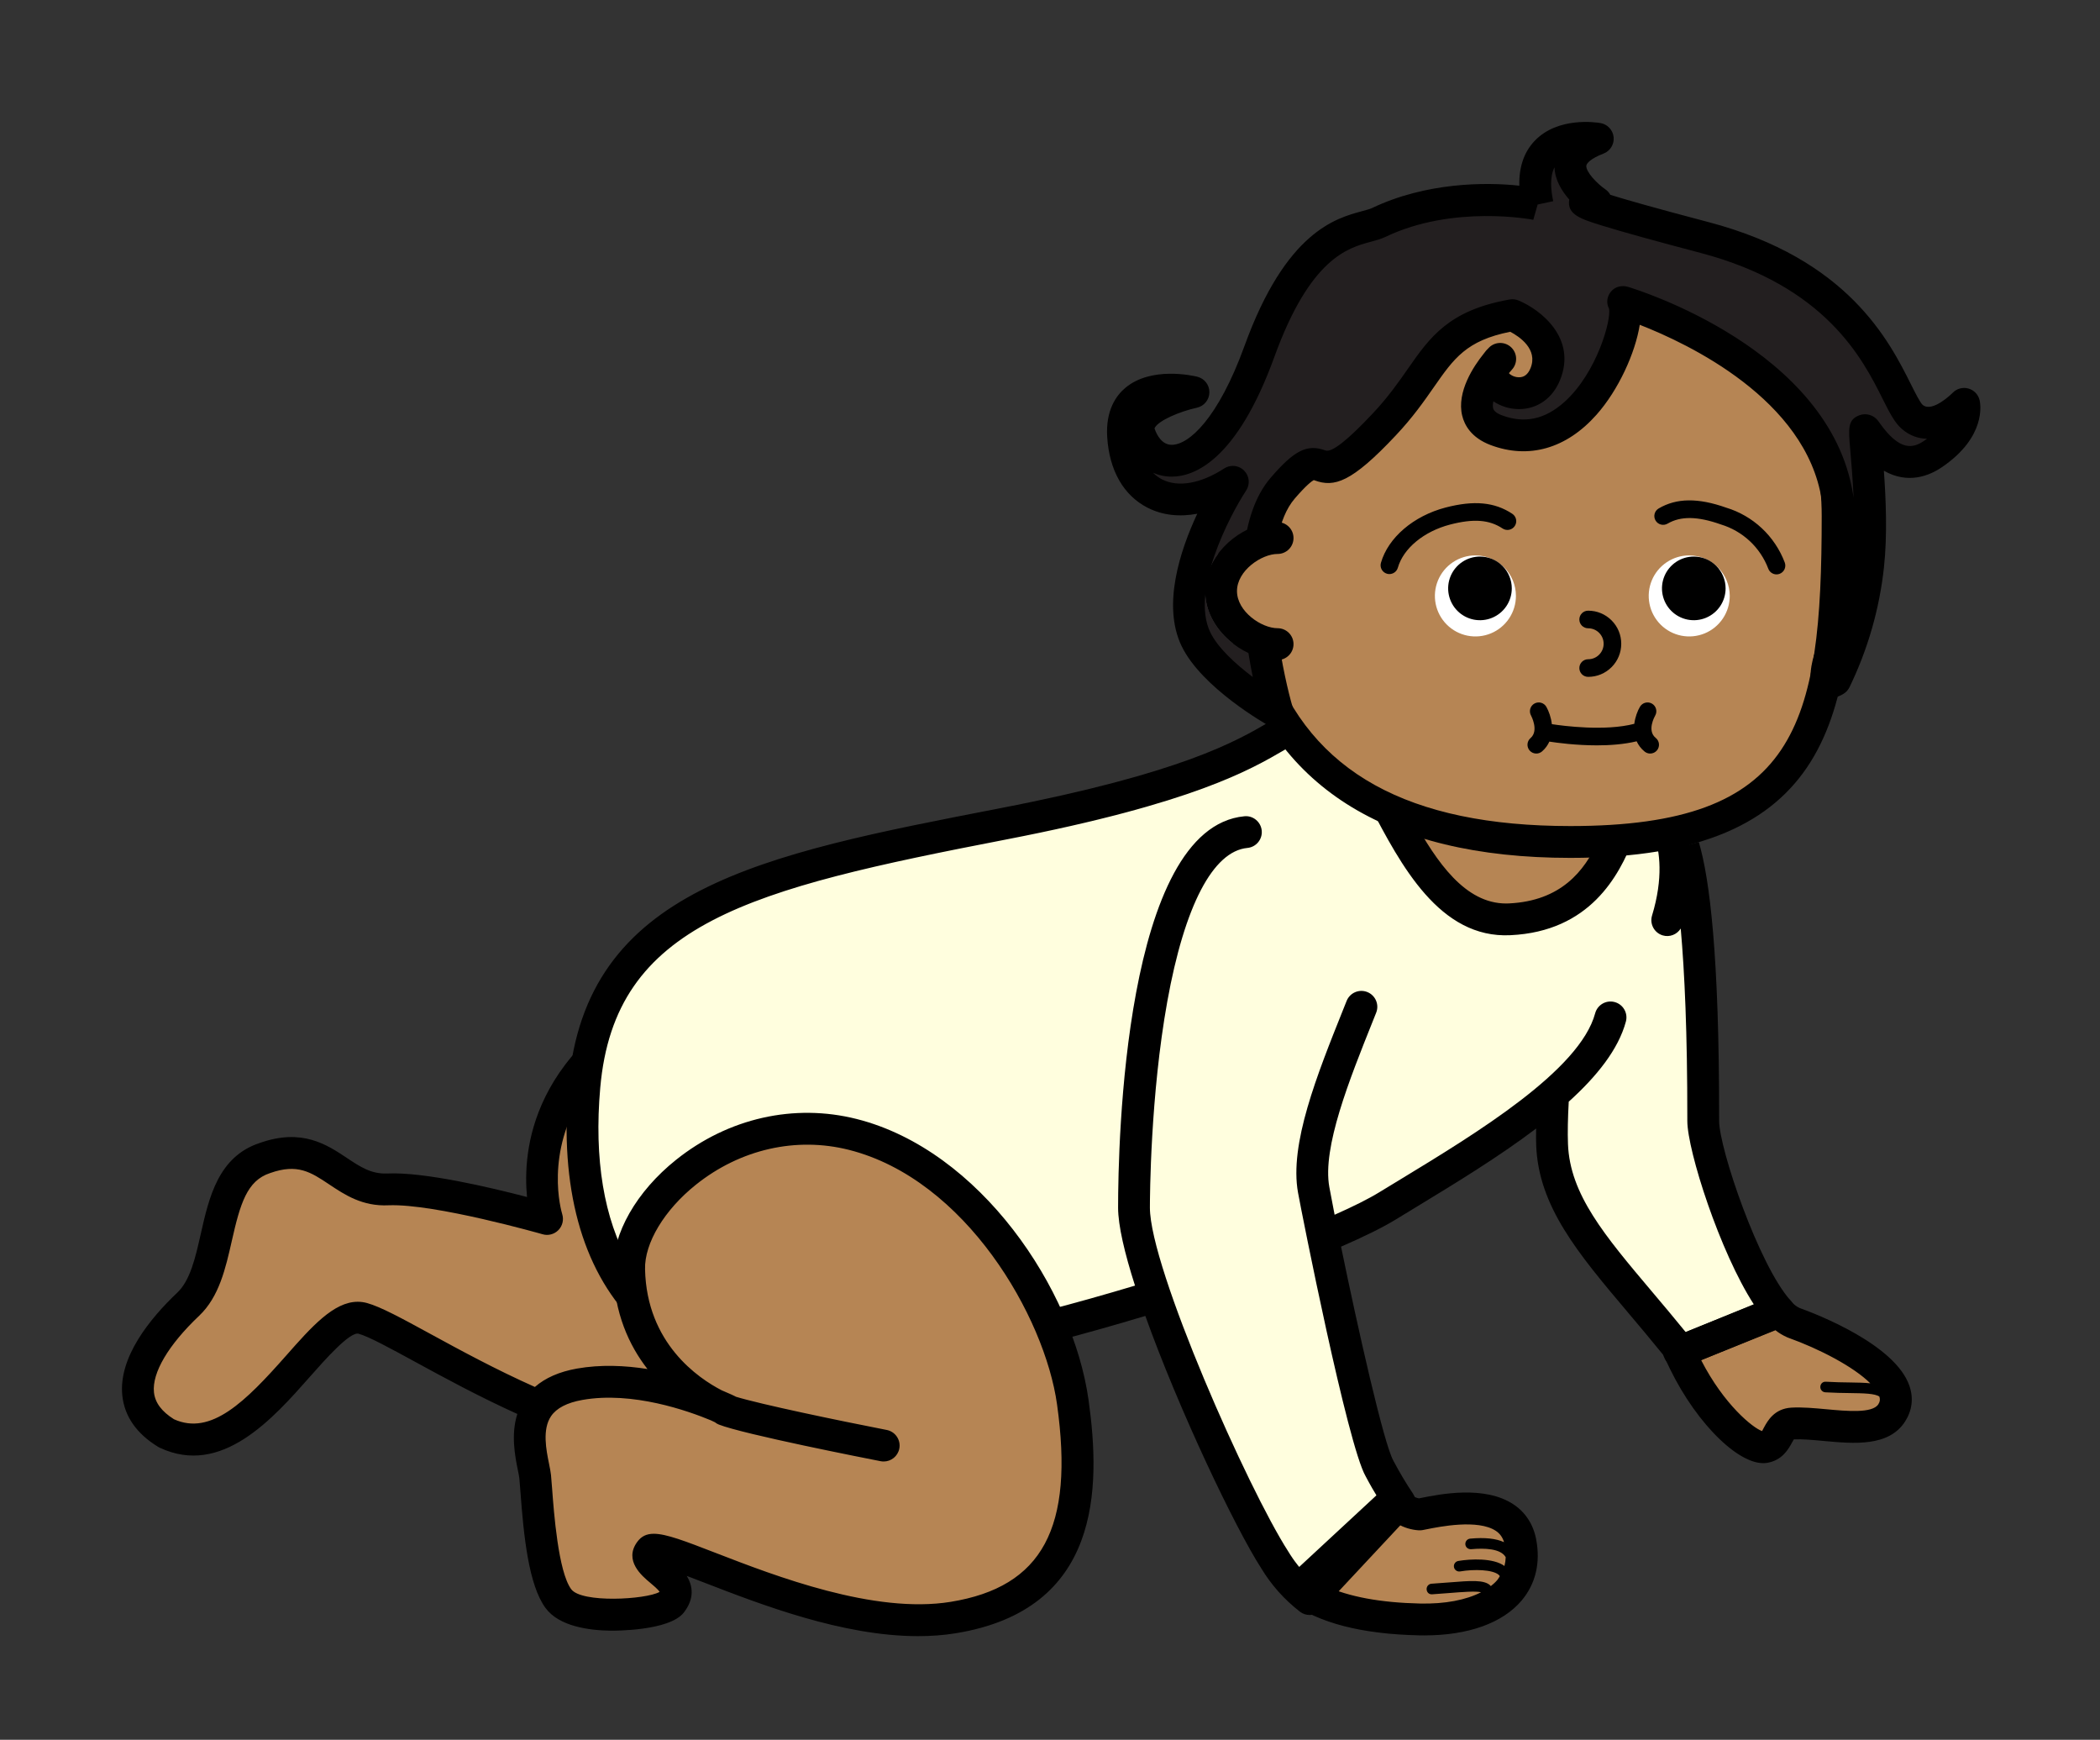 <svg xmlns="http://www.w3.org/2000/svg" xmlns:xlink="http://www.w3.org/1999/xlink" viewBox= "0 0 198 164" width="198px" height="164px">
<rect x="0" y="0" width="198" height="164" fill="#333333" stroke="none"/>
<g xmlns="http://www.w3.org/2000/svg" id="Baby2V2.svg">
<path id="Onesie" fill="#FFFEDE" d="M160.59,105.659C160.59,102.743,160.671,83.388,158.267,78.48C157.992,77.918,151.445,78.871,150.84,79.409C150.253,79.93,149.65,81.682,149.083,84.092C147.526,85.485,145.384,86.515,142.35,86.659C131.84,87.159,129.6,65.909,123.35,67.909C119.35,69.199,117.85,73.159,94.6,77.659C71.35,82.159,56.6,85.409,55.1,102.409C53.6,119.409,61.6,129.909,77.6,128.909C86.015,128.383,98.162,125.505,108.917,122.205C111.913,130.972,117.507,142.884,120.2,147.059C121.057,148.477,122.169,149.725,123.48,150.739L131.98,141.639C131.295,140.616,130.664,139.558,130.09,138.469C128.961,136.52,126.221,123.95,124.732,116.617C127.338,115.528,129.452,114.516,130.85,113.659C135.688,110.694,141.987,107.047,146.463,103.143C146.342,105.057,146.294,106.713,146.34,107.909C146.59,114.409,151.84,119.159,158.09,126.909C158.17,127.089,158.24,127.269,158.32,127.439L167.72,123.609C164.42,119.959,160.59,108.499,160.59,105.659z"/>
<path id="Body" fill="#B68554" d="M143.36,145.369C144.27,150.049,140.24,152.789,133.86,152.659C129.33,152.559,125.23,151.779,122.47,149.779L131.52,141.389C131.775,141.785,132.12,142.115,132.526,142.353C132.933,142.591,133.389,142.73,133.86,142.759C135.29,142.499,142.45,140.689,143.36,145.369zM80.41,106.939C69.09,104.079,59.16,113.289,59.319,119.689C59.339,120.567,59.446,121.373,59.587,122.149C55.922,117.528,54.363,110.754,55.1,102.409C55.169,101.619,55.277,100.868,55.404,100.136C49.135,107.162,51.58,114.909,51.58,114.909C51.58,114.909,41.24,111.909,36.58,112.119C31.92,112.329,30.74,107.119,24.96,109.169C19.52,110.949,21.37,119.509,17.75,122.939C14.13,126.369,10.27,131.789,15.69,135.109C23.78,138.919,29.97,123.109,34.21,124.279C36.636,124.949,43.133,129.25,50.803,132.551C49.192,134.761,50.326,137.958,50.459,139.199C50.65,140.969,50.88,148.309,52.65,150.699C54.419,153.089,62.409,152.219,63.29,151.089C65.109,148.739,60.25,147.669,61.29,146.239C62.329,144.809,78.2,154.379,89.88,152.479C101.56,150.579,102.46,141.549,101.15,132.179C99.84,122.809,91.729,109.799,80.41,106.939zM173.26,48.639C173.26,32.939,160.5,22.349,144.75,22.349C129,22.349,116.24,32.899,116.24,48.639C116.24,50.034,116.294,51.388,116.391,52.708C115.637,53.545,115.13,54.585,115.13,55.719C115.13,57.338,116.158,58.769,117.475,59.682C119.39,67.277,123.655,73.036,131.029,76.308C133.73,81.429,136.947,86.916,142.35,86.659C148.497,86.367,150.993,82.453,152.338,79.219C171.716,77.801,173.26,66.244,173.26,48.639zM169.109,124.689C168.575,124.455,168.105,124.094,167.739,123.639L158.359,127.419C160.809,133.069,164.889,136.649,166.359,136.419C167.829,136.189,167.459,134.279,168.989,134.189C172.039,134.019,176.859,135.519,178.359,133.189C180.609,129.689,172.609,125.939,169.109,124.689z"/>
<path id="OnesieBorder" d="M121.152,70.665C117.913,72.557,112.493,75.723,94.885,79.132C70.667,83.819,57.966,86.989,56.594,102.541C56,109.274,56.947,114.901,59.333,119.093C59.32,119.294,59.315,119.493,59.319,119.689C59.369,121.894,59.852,123.749,60.555,125.331C60.253,125.061,59.942,124.801,59.659,124.51C54.85,119.578,52.757,111.889,53.605,102.277C55.24,83.749,71.63,80.577,94.314,76.186C111.421,72.875,116.565,69.87,119.639,68.074C120.003,67.861,120.351,67.663,120.695,67.472C121.229,68.332,121.81,69.155,122.45,69.93C122.052,70.141,121.635,70.383,121.152,70.665zM142.421,88.157C149.885,87.802,152.66,82.575,154.013,79.067C152.958,79.183,151.839,79.262,150.666,79.31C149.39,82.091,147.19,84.927,142.278,85.161C142.184,85.165,142.093,85.168,142.001,85.168C138.157,85.168,135.484,81.321,133.206,77.179C131.586,76.612,130.103,75.935,128.74,75.162C128.881,75.431,129.022,75.701,129.163,75.97C132.074,81.543,135.733,88.497,142.421,88.157zM168.832,122.603C165.837,119.289,162.09,108.267,162.09,105.659L162.09,105.382C162.1,90.022,161.196,82.827,160.174,79.374C159.886,79.46,159.582,79.536,159.282,79.614C159.192,79.097,159.082,78.613,158.949,78.18C158.026,78.423,157.043,78.63,155.997,78.799C156.479,80.242,156.848,82.738,155.765,86.303C155.524,87.095,155.972,87.933,156.765,88.174C157.423,88.375,158.117,88.09,158.468,87.529C158.836,91.639,159.095,97.413,159.09,105.381L159.09,105.659C159.09,108.465,162.166,118.034,165.357,122.952L158.934,125.569C157.846,124.228,156.789,122.976,155.786,121.789C151.278,116.449,148.021,112.591,147.839,107.851C147.796,106.751,147.825,105.383,147.909,103.852C150.575,101.443,152.594,98.912,153.298,96.298C153.514,95.499,153.039,94.675,152.239,94.461C151.441,94.244,150.616,94.718,150.401,95.519C148.95,100.907,139.177,106.842,132.041,111.177L130.065,112.379C129.031,113.014,127.582,113.736,125.835,114.51C125.632,113.478,125.462,112.586,125.336,111.891C124.663,108.171,127.214,101.804,129.465,96.186L129.753,95.465C130.061,94.697,129.686,93.824,128.917,93.516C128.15,93.209,127.275,93.582,126.968,94.352L126.68,95.071C124.161,101.357,121.557,107.857,122.385,112.425C122.734,114.361,127.063,136.234,128.763,139.169C129.174,139.948,129.617,140.718,130.086,141.47L123.37,148.66C122.643,147.951,122.005,147.147,121.461,146.246C117.677,140.38,108.42,119.523,108.42,113.84C108.42,112.781,108.466,103.246,110.06,94.402C111.687,85.378,114.368,80.239,117.61,79.932C118.436,79.855,119.041,79.123,118.963,78.298C118.885,77.472,118.139,76.862,117.329,76.946C105.994,78.016,105.42,107.867,105.42,113.84C105.42,115.519,106.035,118.13,107.015,121.19C104.201,122.032,101.324,122.848,98.448,123.588C98.893,124.525,99.289,125.465,99.636,126.398C102.445,125.67,105.246,124.872,107.989,124.048C111.164,132.918,116.446,144.007,118.916,147.835C119.873,149.419,121.1,150.794,122.563,151.925C122.835,152.136,123.158,152.239,123.479,152.239C123.883,152.239,124.283,152.078,124.576,151.763L133.076,142.664C133.553,142.154,133.614,141.383,133.227,140.804C132.573,139.829,131.964,138.807,131.388,137.718C130.47,136.131,128.001,125.102,126.442,117.518C128.601,116.582,130.384,115.704,131.634,114.938L133.598,113.741C137.261,111.516,141.328,109.039,144.836,106.381C144.824,106.995,144.824,107.535,144.841,107.966C145.062,113.738,148.783,118.145,153.493,123.723C154.542,124.965,155.65,126.278,156.793,127.691L156.801,127.71C156.854,127.836,156.907,127.959,156.964,128.079C157.218,128.619,157.756,128.939,158.321,128.939C158.51,128.939,158.701,128.904,158.887,128.828L168.286,124.998C168.738,124.813,169.073,124.42,169.182,123.943C169.291,123.466,169.16,122.966,168.832,122.603z"/>
<path id="BodyBorder" d="M142.714,141.821C139.988,139.996,135.753,140.85,133.944,141.214L133.793,141.244C133.613,141.214,133.443,141.152,133.285,141.059C133.082,140.94,132.907,140.772,132.779,140.575C132.538,140.203,132.146,139.956,131.706,139.901C131.261,139.845,130.824,139.989,130.5,140.29L121.45,148.679C121.12,148.984,120.945,149.421,120.973,149.87C121,150.318,121.226,150.73,121.59,150.994C124.363,153.003,128.366,154.039,133.83,154.159C133.984,154.162,134.137,154.163,134.289,154.163C138.429,154.163,141.679,153.001,143.474,150.868C144.793,149.3,145.264,147.299,144.833,145.083C144.564,143.696,143.83,142.568,142.714,141.821zM140.559,149.521C140.542,149.502,140.536,149.476,140.517,149.458C139.94,148.903,138.682,149.004,136.593,149.171C136.091,149.211,135.55,149.254,134.978,149.29C134.702,149.307,134.493,149.545,134.511,149.821C134.528,150.095,134.724,150.315,135.042,150.288C135.619,150.251,136.165,150.208,136.672,150.167C137.794,150.078,139.151,149.968,139.645,150.095C138.226,150.826,136.242,151.212,133.894,151.159C130.154,151.077,127.165,150.521,124.973,149.505L131.485,143.466C131.577,143.53,131.671,143.59,131.768,143.647C132.373,144.003,133.064,144.212,133.768,144.257C133.89,144.264,134.01,144.257,134.13,144.235L134.537,144.155C135.729,143.915,139.357,143.185,141.045,144.314C141.427,144.57,141.67,144.916,141.811,145.376C141.059,145.03,140,144.911,138.613,145.041C138.339,145.067,138.137,145.31,138.162,145.586C138.188,145.86,138.42,146.052,138.707,146.037C139.972,145.919,141.506,145.973,141.968,146.793C141.957,147.082,141.917,147.358,141.848,147.62C140.806,146.846,138.643,146.951,137.496,147.146C137.225,147.193,137.041,147.451,137.087,147.723C137.134,147.996,137.397,148.177,137.664,148.133C138.998,147.904,140.724,147.961,141.297,148.444C141.356,148.495,141.388,148.541,141.409,148.584C141.332,148.702,141.271,148.827,141.179,148.936C141.002,149.146,140.79,149.339,140.559,149.521zM80.777,105.485C74.877,103.994,68.669,105.396,63.743,109.332C60.005,112.318,57.736,116.299,57.82,119.723C57.912,123.774,59.308,126.819,61.047,129.054C58.943,128.719,56.639,128.612,54.387,129.012C52.733,129.307,51.411,129.889,50.432,130.743C46.715,129.086,43.312,127.233,40.619,125.764C37.878,124.269,35.898,123.189,34.609,122.833C34.311,122.751,34.019,122.713,33.728,122.713C31.461,122.713,29.369,125.08,26.991,127.773C23.131,132.144,19.895,135.364,16.402,133.786C15.236,133.053,14.618,132.221,14.516,131.243C14.324,129.408,15.879,126.778,18.782,124.028C20.665,122.243,21.272,119.559,21.859,116.963C22.649,113.468,23.284,111.296,25.461,110.583C28.056,109.66,29.308,110.495,31.039,111.65C32.502,112.625,34.166,113.74,36.647,113.617C41.013,113.452,51.061,116.32,51.161,116.349C51.69,116.505,52.261,116.35,52.647,115.959C53.034,115.566,53.173,114.99,53.012,114.463C52.922,114.171,51.319,108.681,55.055,103.032C55.07,102.824,55.081,102.619,55.1,102.409C55.261,100.58,55.585,98.918,56.047,97.389C51.666,101.3,50.201,105.632,49.776,108.72C49.556,110.313,49.584,111.727,49.69,112.838C46.299,111.95,40.003,110.459,36.512,110.621C35.011,110.682,33.99,110.01,32.703,109.153C30.817,107.896,28.47,106.334,24.493,107.743C20.578,109.024,19.704,112.89,18.933,116.301C18.423,118.559,17.94,120.692,16.718,121.85C14.144,124.289,11.155,127.952,11.533,131.555C11.738,133.516,12.873,135.142,14.906,136.388C14.953,136.417,15.001,136.443,15.051,136.466C20.889,139.215,25.715,133.75,29.24,129.759C30.646,128.167,33,125.507,33.811,125.725C34.766,125.988,36.812,127.105,39.183,128.398C41.829,129.842,45.136,131.641,48.777,133.289C48.16,135.218,48.556,137.251,48.826,138.578C48.889,138.888,48.946,139.155,48.968,139.359C48.998,139.634,49.028,140.051,49.065,140.567C49.374,144.763,49.837,149.423,51.444,151.591C52.711,153.302,55.495,153.693,57.607,153.719C57.834,153.717,63.105,153.766,64.476,152.007C65.52,150.659,65.306,149.472,64.754,148.555C65.304,148.762,65.876,148.984,66.427,149.197C71.768,151.263,79.443,154.233,86.568,154.233C87.772,154.233,88.962,154.148,90.12,153.96C103.783,151.737,103.807,140.346,102.635,131.971C101.174,121.519,92.401,108.422,80.777,105.485zM89.639,150.999C82.43,152.171,73.089,148.558,67.509,146.399C64.588,145.269,62.816,144.583,61.643,144.583C60.948,144.583,60.464,144.824,60.077,145.356C58.798,147.114,60.542,148.568,61.287,149.189C61.561,149.417,62.052,149.827,62.184,150.053C62.181,150.059,62.177,150.065,62.173,150.072C60.882,150.785,54.839,151.135,53.855,149.806C52.631,148.154,52.215,142.482,52.058,140.347C52.017,139.79,51.983,139.338,51.951,139.039C51.922,138.762,51.851,138.401,51.766,137.98C51.504,136.692,51.109,134.745,51.957,133.497C52.473,132.738,53.467,132.223,54.912,131.966C59.632,131.127,64.895,133.003,67.019,133.887C67.161,133.957,67.285,134.014,67.404,134.069C67.515,134.155,67.634,134.232,67.771,134.286C70.121,135.209,81.718,137.485,83.033,137.742C83.129,137.761,83.226,137.769,83.321,137.769C84.024,137.769,84.652,137.272,84.792,136.557C84.951,135.744,84.42,134.956,83.607,134.797C78.951,133.888,71.729,132.382,69.374,131.662C69.354,131.651,69.337,131.636,69.316,131.626C69.244,131.59,68.79,131.367,68.05,131.061C65.831,129.918,60.977,126.627,60.819,119.655C60.819,119.654,60.819,119.653,60.819,119.652C60.757,117.183,62.64,114.053,65.616,111.676C69.802,108.331,75.06,107.136,80.043,108.393C91.045,111.173,98.507,124.114,99.664,132.387C101.292,144.024,98.294,149.59,89.639,150.999zM174.76,48.639C174.76,32.796,161.858,20.849,144.75,20.849C127.642,20.849,114.74,32.796,114.74,48.639C114.74,49.861,114.783,51.043,114.858,52.195C114.107,53.203,113.63,54.407,113.63,55.719C113.63,57.714,114.725,59.461,116.229,60.642C119.925,74.064,130.576,80.869,148.07,80.869C172.846,80.869,174.76,67.51,174.76,48.639zM148.07,77.869C132.822,77.869,123.594,72.808,119.785,62.174C120.011,62.201,120.237,62.219,120.46,62.219C121.288,62.219,121.96,61.548,121.96,60.719C121.96,59.89,121.288,59.219,120.46,59.219C118.947,59.219,116.63,57.651,116.63,55.719C116.63,53.787,118.947,52.219,120.46,52.219C121.288,52.219,121.96,51.548,121.96,50.719C121.96,49.89,121.288,49.219,120.46,49.219C119.573,49.219,118.648,49.449,117.773,49.852C117.763,49.446,117.74,49.055,117.74,48.639C117.74,34.274,129.1,23.849,144.75,23.849C160.4,23.849,171.76,34.275,171.76,48.639C171.76,68.508,169.423,77.869,148.07,77.869zM180.035,130.648C178.705,126.741,171.301,123.883,169.671,123.298C169.376,123.16,169.113,122.954,168.908,122.699C168.494,122.185,167.789,122.003,167.179,122.248L157.799,126.027C157.424,126.178,157.125,126.475,156.972,126.849C156.818,127.223,156.822,127.644,156.983,128.015C159.343,133.459,163.562,137.926,166.247,137.926C166.364,137.926,166.48,137.919,166.591,137.901C168.039,137.674,168.631,136.59,168.948,136.007C169.003,135.907,169.079,135.767,169.135,135.683C169.919,135.645,170.9,135.737,171.932,135.832C174.81,136.096,178.077,136.398,179.621,134.001C180.286,132.965,180.43,131.806,180.035,130.648zM177.098,132.378C176.541,133.243,174.14,133.024,172.207,132.844C171.088,132.742,169.93,132.633,168.901,132.692C167.287,132.787,166.654,133.948,166.314,134.571C166.255,134.68,166.171,134.834,166.14,134.902C165.277,134.612,162.545,132.411,160.394,128.217L167.396,125.395C167.736,125.664,168.11,125.888,168.507,126.063C168.539,126.077,168.571,126.09,168.605,126.102C171.522,127.144,174.781,128.841,176.34,130.399C175.784,130.34,175.14,130.329,174.421,130.319C173.743,130.31,172.984,130.3,172.16,130.25C171.859,130.225,171.648,130.443,171.631,130.719C171.614,130.994,171.824,131.231,172.1,131.248C172.942,131.299,173.716,131.31,174.407,131.319C175.715,131.337,176.784,131.356,177.2,131.652C177.282,131.92,177.258,132.129,177.098,132.378z"/>
<path id="Hair" fill="#231F20" d="M185.189,38.069C185.189,38.069,182.379,41.069,180.309,39.309C178.239,37.549,176.849,26.639,160.709,22.389C144.569,18.139,150.509,19.079,150.509,19.079C150.509,19.079,144.919,15.269,150.649,13.079C150.649,13.079,143.379,11.829,144.979,19.279C144.979,19.229,136.949,17.639,129.979,20.979C128.039,21.889,123.079,21.179,118.749,33.119C114.419,45.059,108.939,45.059,107.469,40.969C106.469,38.279,112.529,36.969,112.529,36.969C112.529,36.969,105.529,35.259,105.889,41.099C106.249,46.939,111.089,48.759,116.239,45.419C116.239,45.419,110.119,54.709,112.749,60.229C114.469,63.829,120.459,67.159,120.459,67.159C120.459,67.159,119.845,65.047,119.324,62.1C116.484,61.532,113.63,58.946,113.63,55.719C113.63,52.515,116.443,49.94,119.262,49.348C119.629,48.069,120.163,46.922,120.939,46.019C125.899,40.249,122.759,48.269,130.509,40.019C135.449,34.789,135.179,31.019,142.599,29.709C142.599,29.709,147.199,31.629,145.689,35.289C144.28,38.703,139.623,36.531,141.048,34.308C140.016,35.614,137.581,39.232,141.069,40.549C149.519,43.729,154.139,30.549,153.069,28.479C153.069,28.479,171.199,33.909,173.239,46.859C175.279,59.809,172.859,61.039,172.859,61.039C172.859,61.039,171.289,65.149,173.029,64.129C174.678,60.73,175.73,57.074,176.139,53.319C176.759,47.629,175.609,40.199,175.869,40.559C176.429,41.319,178.809,45.149,182.269,42.789C185.729,40.429,185.189,38.069,185.189,38.069z"/>
<path id="HairBorder" d="M186.651,37.735C186.528,37.194,186.116,36.766,185.581,36.621C185.044,36.476,184.474,36.638,184.095,37.044C184.076,37.063,182.193,38.939,181.28,38.166C181.046,37.966,180.564,37.005,180.177,36.232C178.105,32.098,174.247,24.403,161.091,20.938C155.966,19.589,153.259,18.811,151.829,18.367C151.718,18.16,151.558,17.978,151.354,17.84C150.581,17.313,149.501,16.183,149.568,15.611C149.591,15.411,149.958,14.949,151.185,14.48C151.816,14.239,152.208,13.605,152.143,12.933C152.076,12.26,151.57,11.715,150.903,11.6C150.5,11.532,146.894,10.988,144.711,13.263C143.697,14.319,143.209,15.74,143.25,17.504C140.069,17.156,134.434,17.183,129.338,19.623C129.148,19.711,128.807,19.803,128.445,19.9C125.929,20.577,121.245,21.837,117.339,32.607C114.843,39.49,112.083,41.931,110.478,41.931C110.477,41.931,110.477,41.931,110.476,41.931C109.548,41.93,109.078,41.01,108.876,40.446C108.851,40.378,108.853,40.373,108.883,40.319C109.26,39.628,111.237,38.787,112.848,38.435C113.53,38.286,114.02,37.686,114.028,36.987C114.037,36.289,113.564,35.677,112.885,35.512C112.447,35.405,108.537,34.526,106.11,36.555C105.241,37.282,104.237,38.676,104.393,41.191C104.587,44.353,105.949,46.727,108.229,47.875C109.605,48.57,111.203,48.746,112.885,48.428C111.259,51.903,109.57,57.044,111.395,60.875C113.3,64.861,119.469,68.324,119.73,68.47C119.958,68.596,120.209,68.659,120.459,68.659C120.792,68.659,121.123,68.548,121.394,68.331C121.87,67.952,122.069,67.323,121.899,66.739C121.448,65.192,120.84,62.568,120.46,59.681L120.46,60.719C119.48,60.719,118.384,60.321,117.441,59.658C117.629,61.187,117.875,62.614,118.119,63.82C116.503,62.603,114.808,61.057,114.103,59.584C112.25,55.693,115.921,48.635,117.492,46.243C117.882,45.65,117.803,44.865,117.303,44.362C117.013,44.07,116.627,43.919,116.238,43.919C115.957,43.919,115.673,43.998,115.423,44.16C113.227,45.585,111.098,45.964,109.579,45.197C109.258,45.035,108.968,44.821,108.713,44.559C109.255,44.802,109.845,44.93,110.47,44.931C110.473,44.931,110.475,44.931,110.477,44.931C112.565,44.931,116.594,43.46,120.159,33.63C123.532,24.329,127.095,23.37,129.224,22.797C129.719,22.664,130.186,22.538,130.615,22.337C130.619,22.335,130.623,22.333,130.627,22.332C137.036,19.26,144.5,20.702,144.568,20.719L144.978,19.279L146.445,18.964C146.229,17.959,146.101,16.662,146.567,15.773C146.606,16.961,147.255,18.012,147.958,18.81C147.712,20.235,149.068,20.653,151.102,21.281C152.987,21.863,156.09,22.724,160.327,23.839C172.171,26.958,175.634,33.865,177.494,37.576C178.158,38.9,178.637,39.857,179.337,40.451C180.087,41.089,180.893,41.348,181.692,41.359C181.606,41.422,181.516,41.486,181.423,41.549C180.369,42.27,179.129,42.564,177.215,39.862L177.085,39.681C176.69,39.134,175.959,38.905,175.328,39.141C174.205,39.558,174.276,40.371,174.446,42.334C174.547,43.495,174.688,45.128,174.767,46.924C174.752,46.825,174.736,46.725,174.721,46.626C172.559,32.9,154.277,27.275,153.5,27.042C152.919,26.868,152.281,27.018,151.898,27.48C151.513,27.943,151.426,28.549,151.702,29.084C151.958,30.069,150.583,35.121,147.511,37.885C145.673,39.538,143.738,39.951,141.6,39.146C140.875,38.872,140.804,38.575,140.78,38.477C140.737,38.297,140.75,38.077,140.807,37.832C141.478,38.285,142.311,38.556,143.178,38.564C143.193,38.565,143.207,38.565,143.223,38.565C144.938,38.565,146.376,37.557,147.076,35.861C148.721,31.874,145.244,29.188,143.177,28.325C142.911,28.214,142.622,28.182,142.338,28.232C136.592,29.246,134.807,31.805,132.74,34.769C131.861,36.029,130.865,37.457,129.415,38.992C127.053,41.507,125.56,42.682,124.973,42.463C123.248,41.833,122.042,42.437,119.802,45.041C118.299,46.788,117.561,49.247,117.272,51.9C118.252,51.164,119.422,50.719,120.46,50.719L120.46,50.762C120.76,49.258,121.265,47.941,122.077,46.997C123.175,45.719,123.69,45.354,123.871,45.254C123.895,45.263,123.918,45.272,123.942,45.28C125.799,45.963,127.419,45.499,131.6,41.049C133.198,39.356,134.263,37.831,135.2,36.485C137.09,33.777,138.256,32.105,142.395,31.274C143.241,31.72,145.045,32.917,144.303,34.716C144.061,35.303,143.684,35.585,143.182,35.564C142.673,35.549,142.313,35.255,142.273,35.18C142.274,35.176,142.276,35.171,142.279,35.164C142.373,35.049,142.466,34.941,142.556,34.842C143.1,34.247,143.077,33.329,142.504,32.762C141.931,32.196,141.013,32.183,140.424,32.734C140.208,32.936,140.02,33.152,139.864,33.377C138.954,34.513,137.327,36.932,137.861,39.172C138.073,40.059,138.71,41.261,140.541,41.953C144.143,43.308,147.684,42.294,150.523,39.1C152.596,36.771,154.189,33.262,154.605,30.617C159.181,32.401,170.27,37.651,171.758,47.093C173.337,57.116,172.105,59.57,171.921,59.868C171.715,60.034,171.554,60.253,171.458,60.504C170.04,64.217,170.993,65.024,171.4,65.369C171.704,65.627,172.547,66.15,173.788,65.423C174.044,65.273,174.249,65.051,174.379,64.784C176.108,61.219,177.202,57.416,177.63,53.482C177.962,50.436,177.811,46.989,177.622,44.372C179.905,45.681,181.927,44.839,183.113,44.028C187.298,41.174,186.73,38.079,186.651,37.735z"/>
<path id="Nose" d="M149.74,63.805C149.282,63.805,148.91,63.434,148.91,62.975C148.91,62.517,149.282,62.145,149.74,62.145C150.13,62.145,150.497,61.993,150.772,61.717C151.049,61.442,151.2,61.075,151.2,60.685C151.2,60.296,151.049,59.929,150.772,59.653C150.497,59.378,150.13,59.226,149.74,59.226C149.282,59.226,148.91,58.854,148.91,58.396C148.91,57.937,149.282,57.566,149.74,57.566C150.573,57.566,151.356,57.89,151.946,58.479C152.536,59.069,152.86,59.852,152.86,60.685C152.86,61.519,152.536,62.302,151.946,62.892S150.573,63.805,149.74,63.805z"/>
<path id="EyesBorder" fill="#FFFFFF" d="M142.93,56.175C142.93,56.931,142.706,57.669,142.286,58.298C141.866,58.926,141.27,59.416,140.572,59.705C139.874,59.994,139.106,60.069,138.365,59.922C137.624,59.775,136.943,59.411,136.409,58.876C135.875,58.342,135.511,57.662,135.363,56.921C135.216,56.18,135.292,55.411,135.581,54.714C135.87,54.015,136.36,53.419,136.988,52.999C137.616,52.579,138.355,52.355,139.11,52.355C140.123,52.355,141.095,52.758,141.811,53.474C142.528,54.191,142.93,55.162,142.93,56.175zM163.09,56.175C163.09,56.931,162.866,57.669,162.446,58.298C162.027,58.926,161.43,59.416,160.732,59.705C160.034,59.994,159.266,60.069,158.525,59.922C157.784,59.775,157.103,59.411,156.569,58.876C156.035,58.342,155.671,57.662,155.524,56.921C155.376,56.18,155.452,55.411,155.741,54.714C156.03,54.015,156.52,53.419,157.148,52.999C157.776,52.579,158.515,52.355,159.27,52.355C160.283,52.358,161.253,52.761,161.968,53.477C162.684,54.193,163.088,55.163,163.09,56.175z"/>
<path id="Eyes" d="M142.54,55.465C142.54,56.059,142.364,56.639,142.034,57.132C141.705,57.625,141.236,58.01,140.688,58.237C140.14,58.464,139.537,58.523,138.955,58.408C138.373,58.292,137.838,58.006,137.419,57.587C136.999,57.167,136.713,56.633,136.598,56.051C136.482,55.469,136.541,54.866,136.768,54.317C136.995,53.769,137.38,53.301,137.873,52.971C138.367,52.641,138.947,52.465,139.54,52.465C140.336,52.465,141.099,52.781,141.661,53.344C142.224,53.907,142.54,54.67,142.54,55.465zM162.7,55.465C162.7,56.059,162.524,56.639,162.195,57.132C161.865,57.625,161.396,58.01,160.848,58.237C160.3,58.464,159.697,58.523,159.115,58.408C158.533,58.292,157.998,58.006,157.579,57.587C157.159,57.167,156.874,56.633,156.758,56.051C156.642,55.469,156.702,54.866,156.929,54.317C157.156,53.769,157.54,53.301,158.033,52.971C158.527,52.641,159.107,52.465,159.7,52.465C160.496,52.465,161.259,52.781,161.822,53.344C162.384,53.907,162.7,54.67,162.7,55.465z"/>
<path id="EyeBrows" d="M167.5,54.146C167.165,54.146,166.85,53.941,166.724,53.609C166.351,52.623,165.747,51.722,164.977,51.004C164.208,50.285,163.268,49.744,162.26,49.439C160.054,48.657,158.468,48.636,157.229,49.361C156.832,49.592,156.324,49.459,156.094,49.064C155.861,48.669,155.995,48.16,156.391,47.929C158.085,46.937,160.113,46.916,162.778,47.863C163.99,48.228,165.156,48.898,166.11,49.791C167.064,50.681,167.813,51.799,168.276,53.022C168.438,53.451,168.223,53.93,167.794,54.092C167.697,54.129,167.598,54.146,167.5,54.146zM131.798,53.513C132.319,51.69,134.251,50.094,136.719,49.449C138.934,48.875,140.415,48.985,141.672,49.818C142.055,50.072,142.569,49.966,142.822,49.584C143.075,49.201,142.971,48.687,142.588,48.434C140.92,47.329,138.982,47.147,136.3,47.842C133.274,48.633,130.881,50.68,130.202,53.057C130.076,53.498,130.331,53.957,130.771,54.083C130.848,54.105,130.925,54.115,131,54.115C131.361,54.115,131.694,53.878,131.798,53.513z"/>
<path id="Mouth" d="M156.11,69.559C155.257,68.871,156.019,67.529,156.055,67.467C156.287,67.073,156.157,66.566,155.764,66.332C155.371,66.099,154.86,66.228,154.627,66.621C154.4,67.002,154.173,67.589,154.091,68.232C154.091,68.232,154.091,68.232,154.091,68.232C151.339,68.947,147.402,68.43,146.318,68.264C146.245,67.631,146.031,67.045,145.805,66.64C145.581,66.241,145.076,66.098,144.675,66.321C144.274,66.545,144.132,67.051,144.355,67.451C144.364,67.465,145.121,68.878,144.309,69.575C143.961,69.874,143.921,70.398,144.22,70.746C144.384,70.937,144.616,71.035,144.85,71.035C145.041,71.035,145.233,70.969,145.391,70.835C145.716,70.555,145.931,70.239,146.083,69.909C146.807,70.021,148.591,70.262,150.583,70.262C151.826,70.262,153.139,70.161,154.313,69.88C154.474,70.228,154.709,70.561,155.069,70.852C155.223,70.975,155.406,71.035,155.589,71.035C155.832,71.035,156.072,70.929,156.236,70.726C156.523,70.369,156.468,69.846,156.11,69.559z"/>
</g>
</svg>